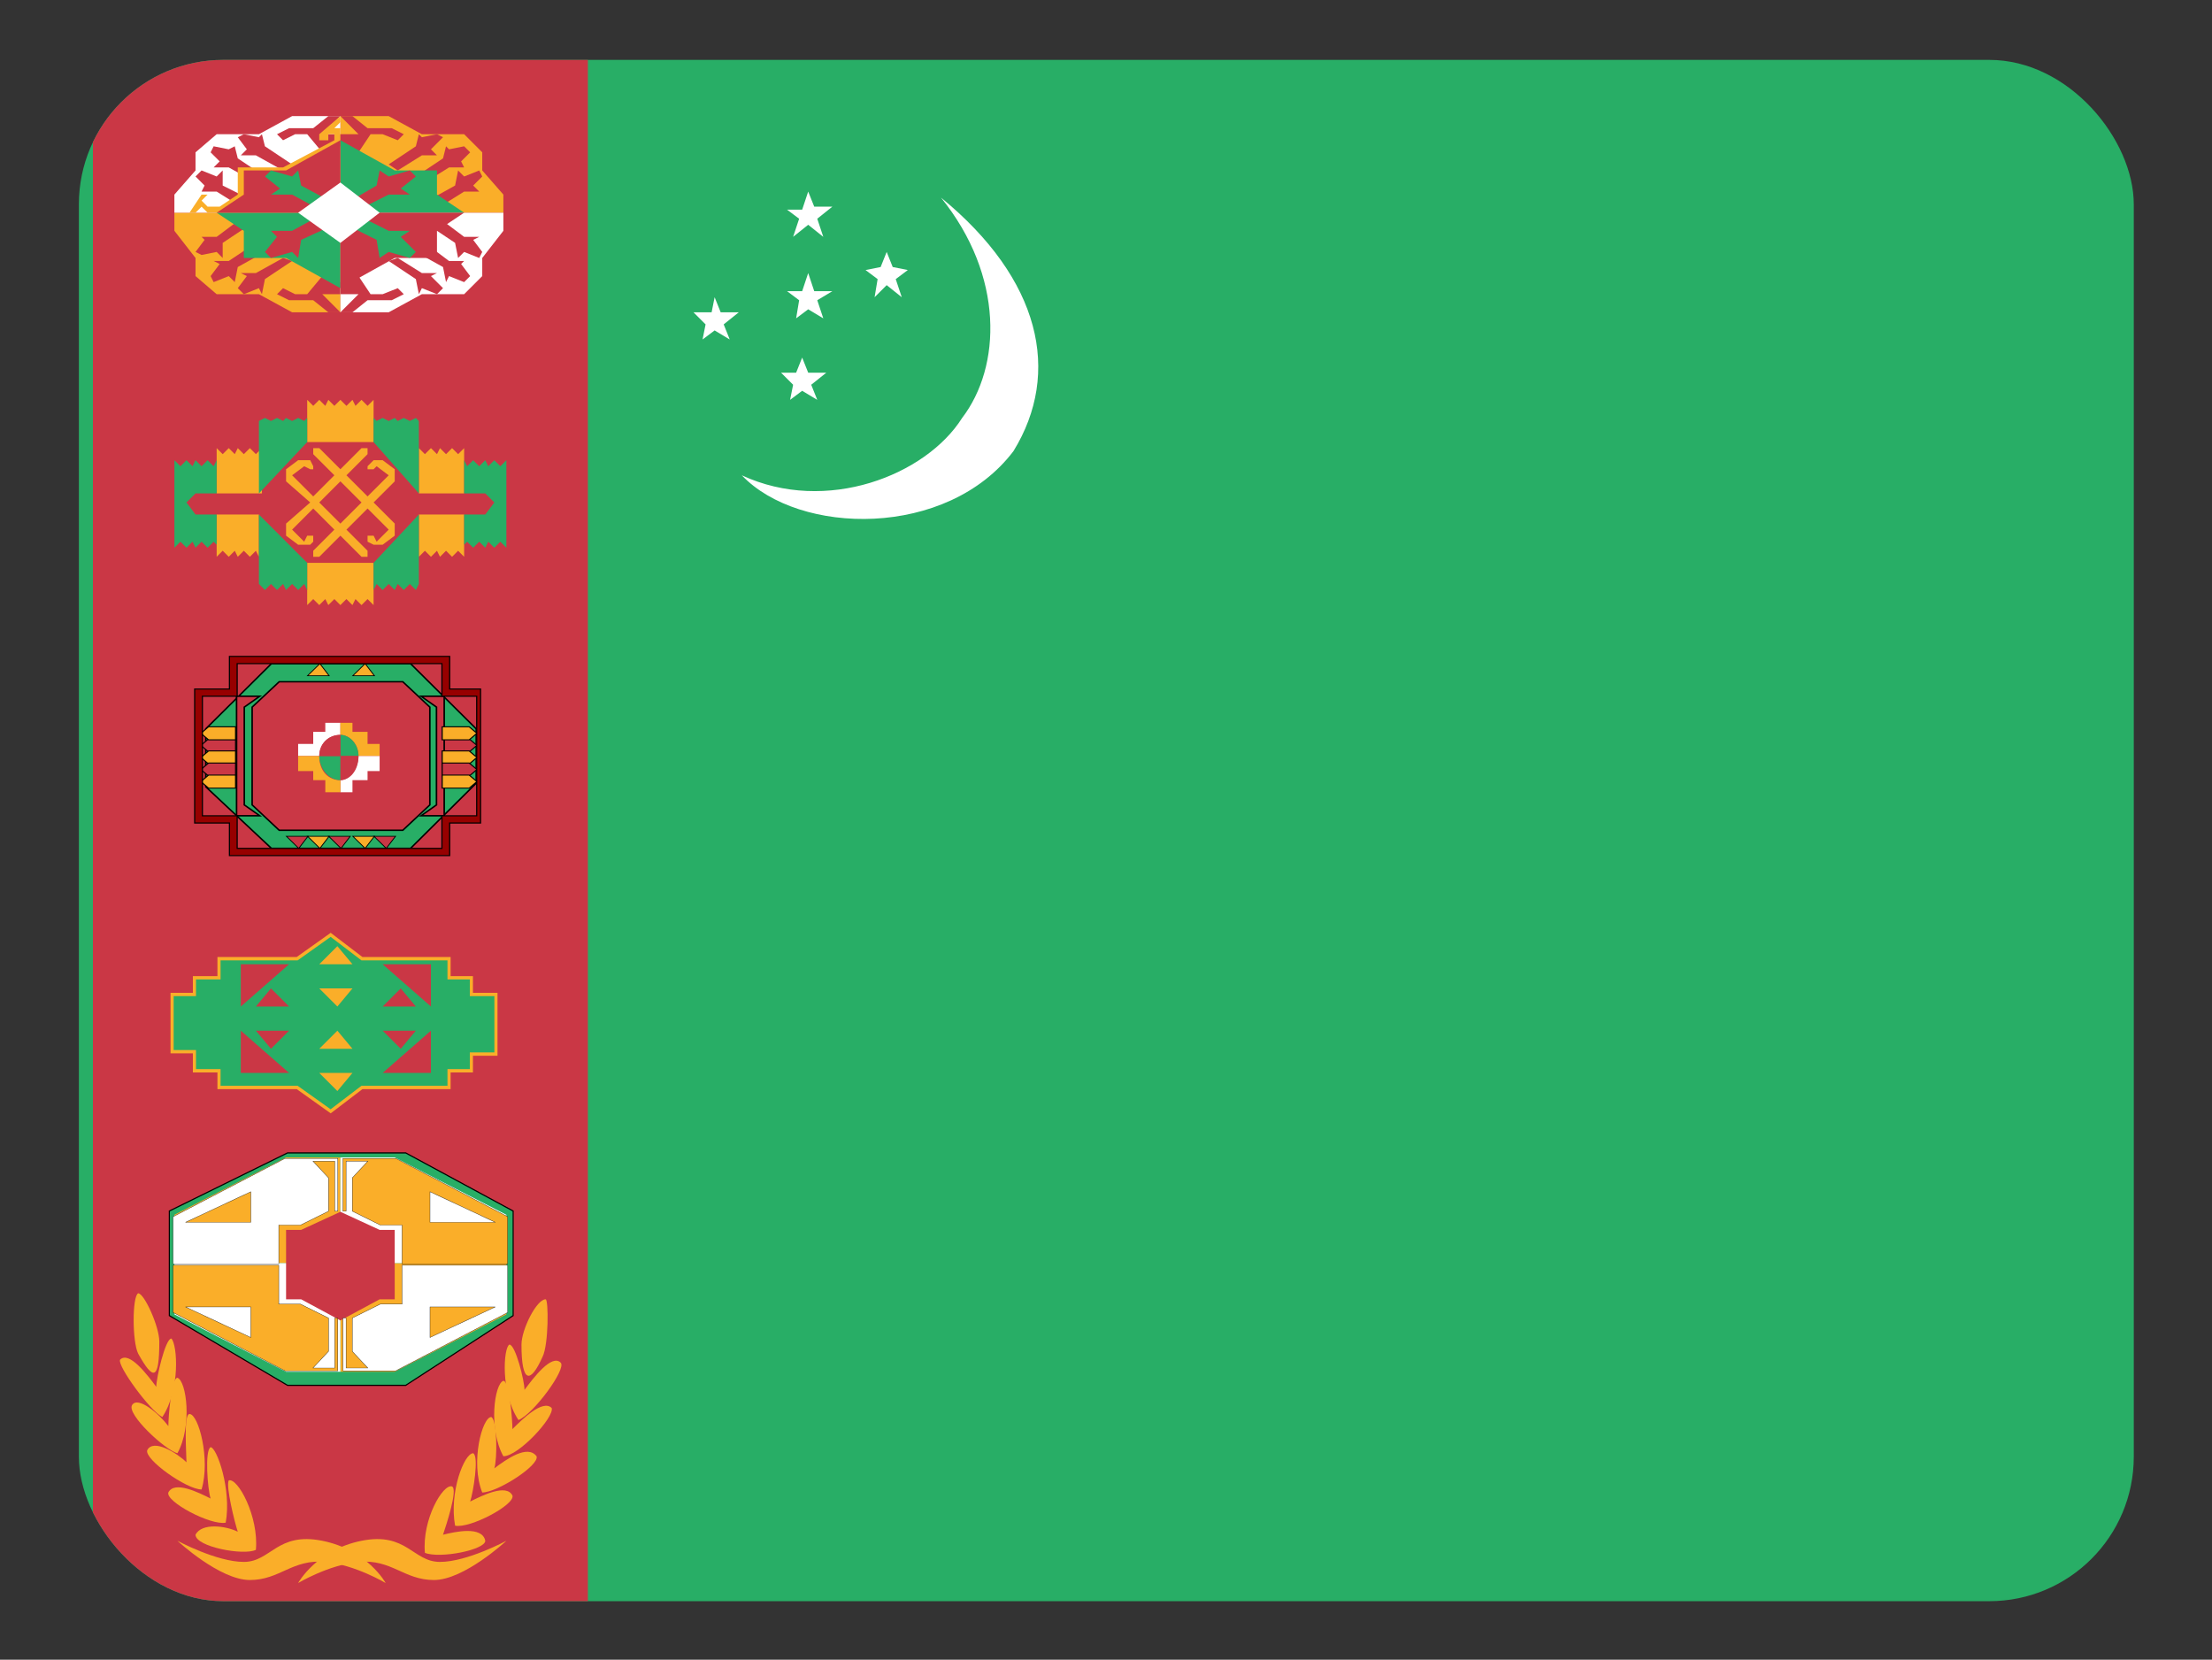 <svg height="480.7" viewBox="0 0 640.701 480.701" width="640.7" xmlns="http://www.w3.org/2000/svg"><rect x="0" y="0" width="640.701" height="480.701" fill="#333333" stroke="none"/><clipPath id="a"><rect height="480" rx="45" width="640" x=".35" y=".35"/></clipPath><clipPath id="b"><path d="m43 0h682v512h-682z"/></clipPath><g clip-path="url(#a)" transform="matrix(.93 0 0 .93 22.52 17.02)"><g clip-path="url(#b)" fill-rule="evenodd" transform="matrix(.94 0 0 .94 -40.4 0)"><path d="m0 0h768v512h-768z" fill="#28ae66"/><g fill="#fff" stroke-width="1pt"><path d="m263 138c28 13 61 0 73-19 13-17 14-47-7-73 33 27 40 58 24 84-22 29-71 28-90 8z"/><path d="m313 69 5 1-4 3 2 6-5-4-4 4 1-6-4-3 5-1 2-5zm-28 35h6l-5 4 2 5-5-3-4 3 1-5-4-4h5l2-5zm2-27h6l-5 3 2 6-5-3-4 3 1-6-4-3h5l2-6zm0-28h6l-5 4 2 6-5-4-5 4 2-6-4-3h5l2-6zm-31 35h6l-5 4 2 5-5-3-4 3 1-5-4-4h6l1-5z"/></g><path d="m48 0h164v512h-164z" fill="#ca3745"/><g fill="#faae29"><path d="m116 505s6-11 21-14 17 7 26 7 22-7 22-7-14 13-24 13-14-7-25-6c-10 1-20 7-20 7z"/><path d="m145 505s-6-11-21-14-17 7-26 7-22-7-22-7 14 13 24 13 14-7 25-6c10 1 20 7 20 7z"/><g stroke-width="1pt"><path d="m96 488c-1-3-4-15-3-17 3-1 10 12 9 23-4 2-20-1-20-5 2-4 10-3 14-1z"/><path d="m87 477c-1-3-2-16 0-17 2 0 7 14 5 25-5 1-20-7-19-10 2-4 10 0 14 2z"/><path d="m79 465c0-3-1-16 1-16 3 0 7 15 4 25-5 0-19-10-18-13 2-4 10 1 13 4z"/><path d="m73 453c0-3 1-16 3-16 3 1 5 16 0 25-4-1-17-13-15-16s9 3 12 7z"/><path d="m69 440c0-3 3-16 5-16 2 2 3 17-3 26-4-2-15-17-14-19 3-3 9 5 12 9z"/><path d="m70 425c0 13-2 13-7 4-2-4-2-19 0-20 2 0 7 11 7 16zm94 64c1-3 5-15 3-16-3-1-10 11-9 22 5 2 20-1 20-4-1-5-10-3-14-2z"/><path d="m173 478c1-3 3-15 1-16-3 0-8 13-6 24 5 1 20-7 19-10-2-4-10 0-14 2z"/><path d="m181 467c1-3 1-16-1-17-3 0-7 15-3 25 5 0 19-9 18-12-3-4-10 1-14 4z"/><path d="m187 454c0-3-1-16-3-16-3 1-5 16 0 25 5 0 17-13 16-16-3-3-10 4-13 7z"/><path d="m191 441c0-3-3-15-5-15-2 1-3 16 3 25 5-2 16-17 14-19-3-3-9 5-12 9z"/><path d="m190 426c0 13 3 13 7 4 2-4 2-19 1-19-3 0-8 10-8 15z"/></g></g><path d="m376 500v24h10v8h11v7h35l15 10 14-10h39v-7h10v-7h11v-25h-11v-7h-10v-8h-39l-14-10-15 10h-35v8h-11v7z" fill="#28ae66" stroke="#faae29" stroke-width="1.4" transform="matrix(.74 0 0 .79 -204 -85)"/><path d="m113 300-16 14v-14zm31 0 16 14v-14zm-31 36-16-14v14zm31 0 16-14v14zm6-28-6 6h11zm-43 0-5 6h11zm0 20-5-6h11zm43 0-6-6h11z" fill="#ca3745"/><path d="m129 342-6-6h11zm0-28-6-6h11zm0-20-6 6h11zm0 28-6 6h11z" fill="#faae29"/><path d="m123 231h-7v-4h5v-4h4v-3h5v4c-4 0-7 3-7 7z" fill="#fff"/><path d="m136 231h7v-4h-4v-4h-5v-3h-4v4c3 0 6 3 6 7z" fill="#faae29"/><path d="m136 231h7v5h-4v3h-5v4h-4v-4c3 0 6-3 6-8z" fill="#fff"/><path d="m123 231h-7v5h5v3h4v4h5v-4c-4 0-7-3-7-8z" fill="#faae29"/><path d="m136 231h-6v-7c3 0 6 3 6 7z" fill="#28ae66"/><path d="m136 231h-6v8c3 0 6-4 6-8z" fill="#ca3745"/><path d="m123 231h7v8c-4 0-7-4-7-8z" fill="#28ae66"/><path d="m123 231h7v-7c-4 0-7 3-7 7z" fill="#ca3745"/><g stroke="#000"><path d="m-101 177-7 7v27l7 7h32l7-7v-27l-7-7zm-2-5-17 18v16l17 17h36l17-18v-15l-17-18z" fill="#28ae66" stroke-width=".4" transform="matrix(1.28 0 0 1.2 239 -6)"/><g fill="#faae29" stroke-width=".3"><path d="m-94 147 4 5 3-5z" transform="matrix(1.02 0 0 .8 215 140)"/><path d="m-94 147 4 5 3-5z" transform="matrix(1.02 0 0 -.8 215 322)"/><path d="m-94 147 4 5 3-5z" transform="matrix(1.02 0 0 -.8 230 322)"/><path d="m-94 147 4 5 3-5z" transform="matrix(1.02 0 0 .8 230 140)"/></g></g><g stroke="#000"><g fill="#ca3745"><path d="m-76 154h7l2 2-2 2h-7z" stroke-width=".3" transform="matrix(1.28 0 0 1.08 261 59)"/><path d="m-99 181-4 3v27l4 3h-6v-33z" stroke-width=".4" transform="matrix(1.28 0 0 1.2 230 -6)"/><g stroke-width=".3"><path d="m-94 147 4 5 3-5z" transform="matrix(1.02 0 0 .8 208 140)"/><path d="m-94 147 4 5 3-5z" transform="matrix(1.02 0 0 .8 222 140)"/><path d="m-94 147 4 5 3-5z" transform="matrix(1.02 0 0 .8 237 140)"/></g><path d="m-99 181-4 3v27l4 3h-6v-33z" stroke-width=".4" transform="matrix(-1.28 0 0 1.2 30 -6)"/></g><g stroke-width=".3"><path d="m-76 154h7l2 2-2 2h-7z" fill="#faae29" transform="matrix(1.28 0 0 1.08 261 63)"/><path d="m-76 154h7l2 2-2 2h-7z" fill="#ca3745" transform="matrix(1.28 0 0 1.08 261 67)"/><path d="m-76 154h7l2 2-2 2h-7z" fill="#faae29" transform="matrix(1.28 0 0 1.08 261 71)"/><path d="m-76 154h7l2 2-2 2h-7z" fill="#faae29" transform="matrix(1.28 0 0 1.08 261 55)"/><path d="m-76 154h7l2 2-2 2h-7z" fill="#ca3745" transform="matrix(-1.28 0 0 1.08 -2 59)"/><path d="m-76 154h7l2 2-2 2h-7z" fill="#faae29" transform="matrix(-1.28 0 0 1.08 -2 63)"/><path d="m-76 154h7l2 2-2 2h-7z" fill="#ca3745" transform="matrix(-1.28 0 0 1.08 -2 67)"/><path d="m-76 154h7l2 2-2 2h-7z" fill="#faae29" transform="matrix(-1.28 0 0 1.08 -2 71)"/><path d="m-76 154h7l2 2-2 2h-7z" fill="#faae29" transform="matrix(-1.28 0 0 1.08 -2 55)"/><path d="m-101 179v37h9v9h57v-9h8v-37h-8v-9h-57v9zm2 2v33h9v9h53v-9h9v-33h-9v-9h-53v9z" fill="#970000" transform="matrix(1.28 0 0 1.2 211 -6)"/></g></g><path d="m75 51v6l7 9v6l7 6h14l11 6h16v-33z" fill="#faae29"/><path d="m111 66-9 5h-5l2 1-3 4 2 2 5-2 1 2 1-5 9-6z" fill="#ca3745"/><path d="m102 61-9 6h-5l2 1-3 4 1 2 5-2 2 2 1-5 9-5-3-2zm-5-8-8 6h-5l1 1-3 4 2 1 5-1 2 2v-5l9-6z" fill="#ca3745"/><path d="m184 51v-6l-7-8v-6l-6-6h-14l-11-6h-16v32z" fill="#faae29"/><path d="m130 84h-4l-5-4h-8l-4-2 2-2 4 2h4l5-6 6 2v4h-6z" fill="#ca3745"/><path d="m75 51v-6l7-8v-6l7-6h14l11-6h16v32z" fill="#fff"/><path d="m130 19h-4l-5 4h-8l-4 2 2 2 4-2h4l5 6 6-2v-4h-6zm0 0h4l5 4h8l4 2-2 2-5-2h-4l-4 6-6-2v-4h6z" fill="#ca3745"/><path d="m184 51v6l-7 9v6l-6 6h-14l-11 6h-16v-33z" fill="#fff"/><path d="m130 84h4l5-4h8l4-2-2-2-5 2h-4l-4-6-6 2v4h6zm-28-43-9-5h-5l2-2-3-3 1-2 5 1 2-1 1 4 9 6zm47-4 8-5h5l-2-2 4-4-2-1-5 1-1-1-1 4-9 6z" fill="#ca3745"/><path d="m111 37-9-5h-5l2-2-3-4 2-1 5 1 1-1 1 4 9 6zm-14 12-8-5h-5l1-2-3-3 2-2 5 2 2-2v5l10 5z" fill="#ca3745"/><path d="m80 51h2l2-2 2 2h44v-28h-2l2-2v-2l-7 6v2h3v-2h2v2l-17 9h-15v9l-6 4h-4l-2-2 2-2h-2z" fill="#faae29"/><path d="m89 51h41v25l-18-10h-14v-9z" fill="#28ae66"/><path d="m158 41 8-5h5l-1-2 3-3-2-2-5 1-1-1-1 4-9 6zm5 8 8-5h5l-2-2 3-3-1-2-5 2-2-2-1 5-9 5z" fill="#ca3745"/><path d="m171 51h-41v-24l18 10h14v8z" fill="#28ae66"/><g fill="#ca3745"><path d="m149 66 8 5h5l-2 1 4 4-2 2-5-2-1 2-1-5-9-6z"/><path d="m158 61 8 6h5l-1 1 3 4-2 2-5-2-1 2-1-5-9-5 3-2zm5-8 8 6h5l-2 1 3 4-1 2-5-2-2 2-1-5-9-6z"/><path d="m171 51h-41v25l18-10h14v-9zm-82 0h41v-24l-18 10h-14v8zm45 0 12-6h7l-3-2 5-4-2-2-7 2-3-2-1 5-12 7zm-9 0-11 6h-7l2 2-4 5 2 2 7-2 2 2 1-6 13-6z"/></g><path d="m125 51-11-6h-7l3-2-5-4 2-2 7 2 2-2 1 5 13 7zm9 0 12 6h7l-3 2 5 5-2 2-7-2-3 2-1-6-12-6z" fill="#28ae66"/><path d="m116 51 14-10 13 10-13 10z" fill="#fff"/><path d="m333 170-11 5v9l11 6h11l10-6v-9l-10-5z" fill="#28ae66" stroke="#000" stroke-width=".1" transform="matrix(3.56 0 0 3.85 -1073 -292)"/><path d="m87 396h2v-4h5v4h2v-10h-2v5h-4v-5h-3zm58 33h2v-4h5v4h2v-10h-2v4h-5v-4h-2zm-37-49h3v-4h4v4h3v-10h-3v4h-4v-4h-3zm34 0h2v-4h5v4h2v-10h-2v4h-5v-4h-2zm21 16h3v-4h4v4h2v-10h-2v5h-4v-5h-3zm0 17h3v-5h4v5h2v-10h-2v4h-4v-4h-3z" fill="#c00"/><path d="m130 435v-36h55v17l-37 19zm0-71v35h-55v-16l37-19z" fill="#faae29"/><path d="m130 364v35h55v-16l-37-19zm0 71v-36h-55v17l37 19z" fill="#fff"/><path d="m-177 369h21l-21-11zm25-2v17h-34v-14h-7l-9-5v-12l5-6h-7v18h-1v-19h17z" fill="#faae29" stroke="#000" stroke-width=".1" transform="matrix(1.03 0 0 .92 342 46)"/><path d="m112 388v23h5l13 7 13-7h5v-23h-5l-13-6-13 6z" fill="#ca3745"/><g stroke="#000" stroke-width=".1"><path d="m-177 369h21l-21-11zm25-2v17h-34v-14h-7l-9-5v-12l5-6h-7v18h-1v-19h17z" fill="#faae29" transform="matrix(-1.03 0 0 -.92 -82 753)"/><g fill="#fff"><path d="m-177 369h21l-21-11zm25-2v17h-34v-14h-7l-9-5v-12l5-6h-7v18h-1v-19h17z" transform="matrix(-1.03 0 0 .92 -82 46)"/><path d="m-177 369h21l-21-11zm25-2v17h-34v-14h-7l-9-5v-12l5-6h-7v18h-1v-19h17z" transform="matrix(1.03 0 0 -.92 342 753)"/></g></g><path d="m79 147 3-4h22l15-16h22l15 17h22l3 3-3 4h-22l-15 16h-22l-15-16h-22z" fill="#ca3745"/><path d="m139 149 7 7-4 4-1-2h-2v2l2 1h3l4-3v-4l-7-7 7-7v-4l-4-3h-3l-2 2v1h2l1-1 4 3-7 7-7-7 7-7v-2h-2l-7 7-7-7h-2v2l7 7-7 7-7-7 4-3 2 1h1v-1l-1-2h-4l-4 3v4l8 7-8 7v4l4 3h4l1-1v-2h-2l-1 2-4-4 7-7 7 7-7 7v2h2l7-7 7 7h2v-2l-7-7zm-9-9-7 7 7 7 7-7zm-11 27v14l2-2 2 2 2-2 1 2 2-2 2 2 2-2 2 2 1-2 2 2 2-2 2 2v-14zm22-40v-14l-2 2-2-2-2 2-1-2-2 2-2-2-2 2-2-2-1 2-2-2-2 2-2-2v14zm30 17v-15l-2 2-2-2-2 2-2-2-1 2-2-2-2 2-2-2v15zm-67 0v-15l-2 2-2-2-2 2-2-2-1 2-2-2-2 2-2-2v15h14zm67 7v14l-2-2-2 2-2-2-2 2-1-2-2 2-2-2-2 2v-14zm-68 0v14l-1-2-2 2-2-2-2 2-1-2-2 2-2-2-2 2v-14z" fill="#faae29"/><path d="m141 167v9l1-2 2 2 2-2 2 2 1-2 2 2 2-2 2 2 1-2v-23zm-22 0v9l-1-2-2 2-2-2-2 2-1-2-2 2-2-2-2 2-2-2v-23zm0-40v-8l-1 1-2-1-2 1-2-1-1 1-2-1-2 1-2-1-2 1v24zm22 0v-8l1 1 2-1 2 1 2-1 1 1 2-1 2 1 2-1 1 1v24zm-52 34-1-1-2 2-2-2-2 2-1-2-2 2-2-2-2 2v-29l2 2 2-2 2 2 1-2 2 2 2-2 2 2 1-2v11h-7l-3 3 3 4h7zm82 0 1-1 2 2 2-2 2 2 1-2 2 2 2-2 2 2v-29l-2 2-2-2-2 2-1-2-2 2-2-2-2 2-1-2v11h7l3 3-3 4h-7z" fill="#28ae66"/></g></g></svg>